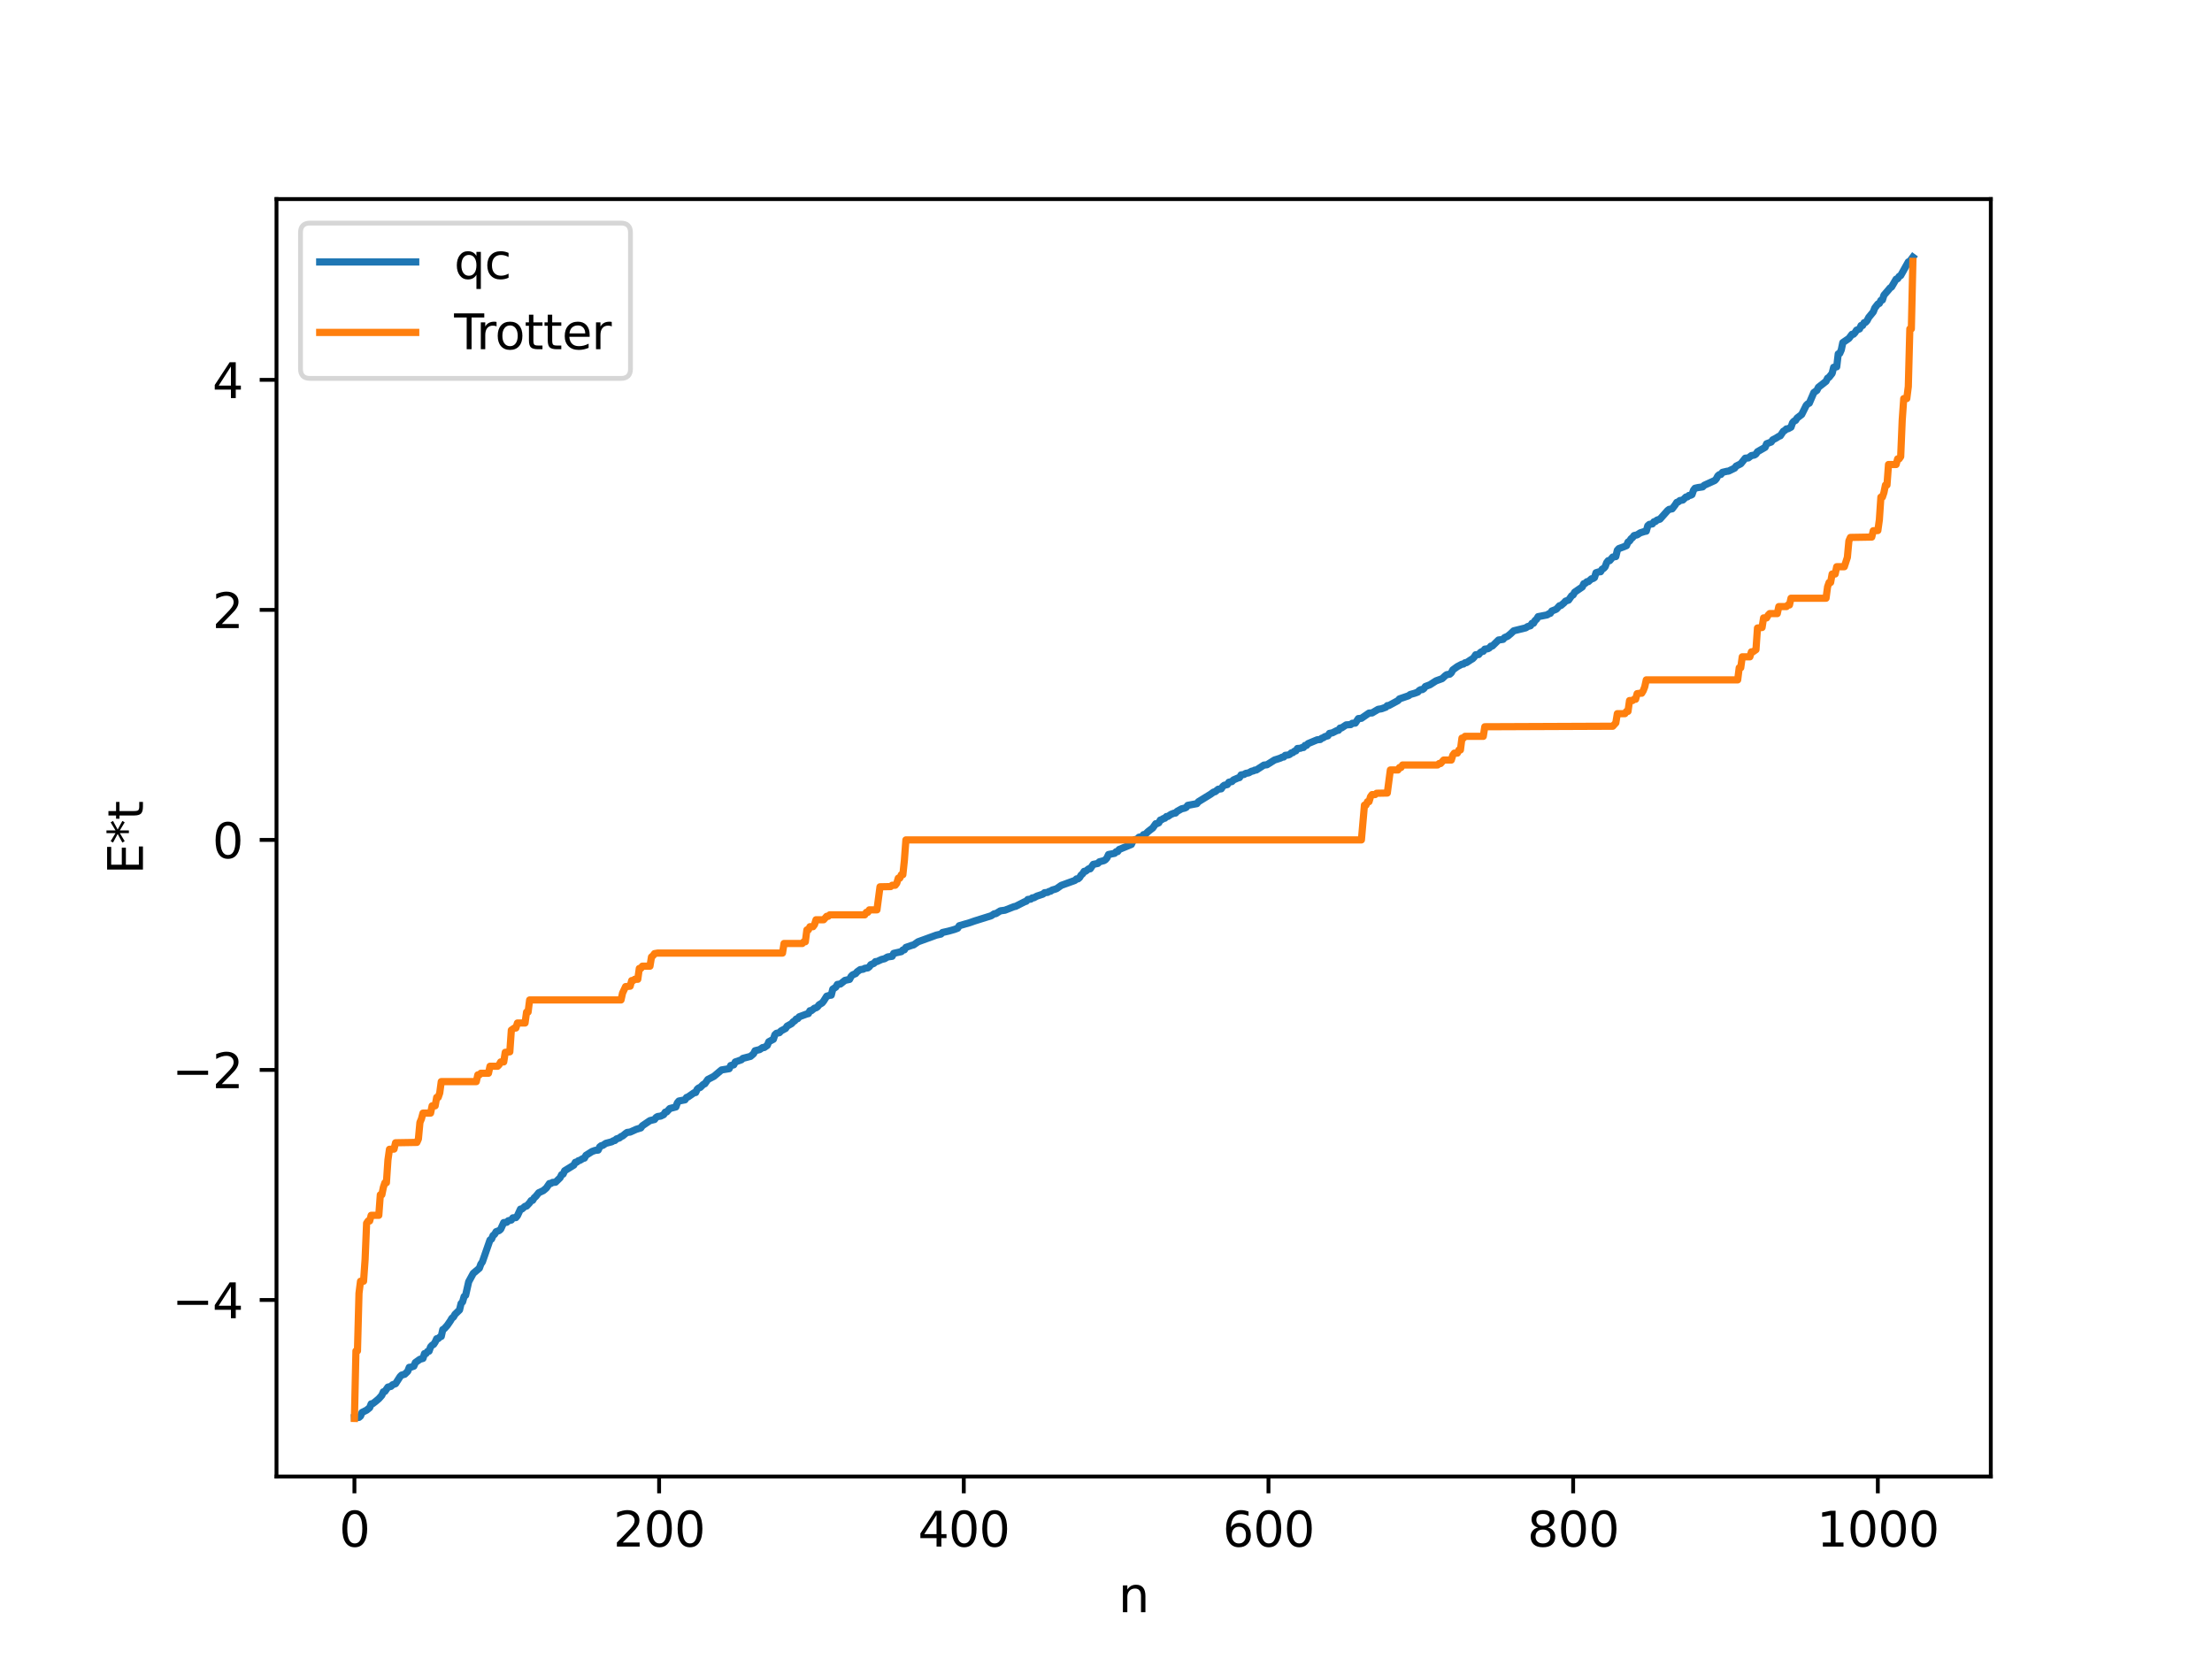 <?xml version="1.0" encoding="utf-8" standalone="no"?>
<!DOCTYPE svg PUBLIC "-//W3C//DTD SVG 1.1//EN"
  "http://www.w3.org/Graphics/SVG/1.1/DTD/svg11.dtd">
<svg xmlns:xlink="http://www.w3.org/1999/xlink" width="460.8pt" height="345.6pt" viewBox="0 0 460.8 345.6" xmlns="http://www.w3.org/2000/svg" version="1.1">
 <defs>
  <style type="text/css">*{stroke-linejoin: round; stroke-linecap: butt}</style>
 </defs>
 <g id="figure_1">
  <g id="patch_1">
   <path d="M 0 345.6 
L 460.8 345.6 
L 460.8 0 
L 0 0 
z
" style="fill: #ffffff"/>
  </g>
  <g id="axes_1">
   <g id="patch_2">
    <path d="M 57.6 307.584 
L 414.72 307.584 
L 414.72 41.472 
L 57.6 41.472 
z
" style="fill: #ffffff"/>
   </g>
   <g id="matplotlib.axis_1">
    <g id="xtick_1">
     <g id="line2d_1">
      <defs>
       <path id="m11bf439907" d="M 0 0 
L 0 3.5 
" style="stroke: #000000; stroke-width: 0.8"/>
      </defs>
      <g>
       <use xlink:href="#m11bf439907" x="73.833" y="307.584" style="stroke: #000000; stroke-width: 0.8"/>
      </g>
     </g>
     <g id="text_1">
      <!-- 0 -->
      <g transform="translate(70.651 322.182) scale(0.1 -0.1)">
       <defs>
        <path id="DejaVuSans-30" d="M 2034 4250 
Q 1547 4250 1301 3770 
Q 1056 3291 1056 2328 
Q 1056 1369 1301 889 
Q 1547 409 2034 409 
Q 2525 409 2770 889 
Q 3016 1369 3016 2328 
Q 3016 3291 2770 3770 
Q 2525 4250 2034 4250 
z
M 2034 4750 
Q 2819 4750 3233 4129 
Q 3647 3509 3647 2328 
Q 3647 1150 3233 529 
Q 2819 -91 2034 -91 
Q 1250 -91 836 529 
Q 422 1150 422 2328 
Q 422 3509 836 4129 
Q 1250 4750 2034 4750 
z
" transform="scale(0.016)"/>
       </defs>
       <use xlink:href="#DejaVuSans-30"/>
      </g>
     </g>
    </g>
    <g id="xtick_2">
     <g id="line2d_2">
      <g>
       <use xlink:href="#m11bf439907" x="137.304" y="307.584" style="stroke: #000000; stroke-width: 0.8"/>
      </g>
     </g>
     <g id="text_2">
      <!-- 200 -->
      <g transform="translate(127.76 322.182) scale(0.1 -0.1)">
       <defs>
        <path id="DejaVuSans-32" d="M 1228 531 
L 3431 531 
L 3431 0 
L 469 0 
L 469 531 
Q 828 903 1448 1529 
Q 2069 2156 2228 2338 
Q 2531 2678 2651 2914 
Q 2772 3150 2772 3378 
Q 2772 3750 2511 3984 
Q 2250 4219 1831 4219 
Q 1534 4219 1204 4116 
Q 875 4013 500 3803 
L 500 4441 
Q 881 4594 1212 4672 
Q 1544 4750 1819 4750 
Q 2544 4750 2975 4387 
Q 3406 4025 3406 3419 
Q 3406 3131 3298 2873 
Q 3191 2616 2906 2266 
Q 2828 2175 2409 1742 
Q 1991 1309 1228 531 
z
" transform="scale(0.016)"/>
       </defs>
       <use xlink:href="#DejaVuSans-32"/>
       <use xlink:href="#DejaVuSans-30" x="63.623"/>
       <use xlink:href="#DejaVuSans-30" x="127.246"/>
      </g>
     </g>
    </g>
    <g id="xtick_3">
     <g id="line2d_3">
      <g>
       <use xlink:href="#m11bf439907" x="200.775" y="307.584" style="stroke: #000000; stroke-width: 0.8"/>
      </g>
     </g>
     <g id="text_3">
      <!-- 400 -->
      <g transform="translate(191.231 322.182) scale(0.1 -0.1)">
       <defs>
        <path id="DejaVuSans-34" d="M 2419 4116 
L 825 1625 
L 2419 1625 
L 2419 4116 
z
M 2253 4666 
L 3047 4666 
L 3047 1625 
L 3713 1625 
L 3713 1100 
L 3047 1100 
L 3047 0 
L 2419 0 
L 2419 1100 
L 313 1100 
L 313 1709 
L 2253 4666 
z
" transform="scale(0.016)"/>
       </defs>
       <use xlink:href="#DejaVuSans-34"/>
       <use xlink:href="#DejaVuSans-30" x="63.623"/>
       <use xlink:href="#DejaVuSans-30" x="127.246"/>
      </g>
     </g>
    </g>
    <g id="xtick_4">
     <g id="line2d_4">
      <g>
       <use xlink:href="#m11bf439907" x="264.246" y="307.584" style="stroke: #000000; stroke-width: 0.8"/>
      </g>
     </g>
     <g id="text_4">
      <!-- 600 -->
      <g transform="translate(254.702 322.182) scale(0.1 -0.1)">
       <defs>
        <path id="DejaVuSans-36" d="M 2113 2584 
Q 1688 2584 1439 2293 
Q 1191 2003 1191 1497 
Q 1191 994 1439 701 
Q 1688 409 2113 409 
Q 2538 409 2786 701 
Q 3034 994 3034 1497 
Q 3034 2003 2786 2293 
Q 2538 2584 2113 2584 
z
M 3366 4563 
L 3366 3988 
Q 3128 4100 2886 4159 
Q 2644 4219 2406 4219 
Q 1781 4219 1451 3797 
Q 1122 3375 1075 2522 
Q 1259 2794 1537 2939 
Q 1816 3084 2150 3084 
Q 2853 3084 3261 2657 
Q 3669 2231 3669 1497 
Q 3669 778 3244 343 
Q 2819 -91 2113 -91 
Q 1303 -91 875 529 
Q 447 1150 447 2328 
Q 447 3434 972 4092 
Q 1497 4750 2381 4750 
Q 2619 4750 2861 4703 
Q 3103 4656 3366 4563 
z
" transform="scale(0.016)"/>
       </defs>
       <use xlink:href="#DejaVuSans-36"/>
       <use xlink:href="#DejaVuSans-30" x="63.623"/>
       <use xlink:href="#DejaVuSans-30" x="127.246"/>
      </g>
     </g>
    </g>
    <g id="xtick_5">
     <g id="line2d_5">
      <g>
       <use xlink:href="#m11bf439907" x="327.717" y="307.584" style="stroke: #000000; stroke-width: 0.8"/>
      </g>
     </g>
     <g id="text_5">
      <!-- 800 -->
      <g transform="translate(318.173 322.182) scale(0.1 -0.1)">
       <defs>
        <path id="DejaVuSans-38" d="M 2034 2216 
Q 1584 2216 1326 1975 
Q 1069 1734 1069 1313 
Q 1069 891 1326 650 
Q 1584 409 2034 409 
Q 2484 409 2743 651 
Q 3003 894 3003 1313 
Q 3003 1734 2745 1975 
Q 2488 2216 2034 2216 
z
M 1403 2484 
Q 997 2584 770 2862 
Q 544 3141 544 3541 
Q 544 4100 942 4425 
Q 1341 4750 2034 4750 
Q 2731 4750 3128 4425 
Q 3525 4100 3525 3541 
Q 3525 3141 3298 2862 
Q 3072 2584 2669 2484 
Q 3125 2378 3379 2068 
Q 3634 1759 3634 1313 
Q 3634 634 3220 271 
Q 2806 -91 2034 -91 
Q 1263 -91 848 271 
Q 434 634 434 1313 
Q 434 1759 690 2068 
Q 947 2378 1403 2484 
z
M 1172 3481 
Q 1172 3119 1398 2916 
Q 1625 2713 2034 2713 
Q 2441 2713 2670 2916 
Q 2900 3119 2900 3481 
Q 2900 3844 2670 4047 
Q 2441 4250 2034 4250 
Q 1625 4250 1398 4047 
Q 1172 3844 1172 3481 
z
" transform="scale(0.016)"/>
       </defs>
       <use xlink:href="#DejaVuSans-38"/>
       <use xlink:href="#DejaVuSans-30" x="63.623"/>
       <use xlink:href="#DejaVuSans-30" x="127.246"/>
      </g>
     </g>
    </g>
    <g id="xtick_6">
     <g id="line2d_6">
      <g>
       <use xlink:href="#m11bf439907" x="391.188" y="307.584" style="stroke: #000000; stroke-width: 0.8"/>
      </g>
     </g>
     <g id="text_6">
      <!-- 1000 -->
      <g transform="translate(378.463 322.182) scale(0.1 -0.1)">
       <defs>
        <path id="DejaVuSans-31" d="M 794 531 
L 1825 531 
L 1825 4091 
L 703 3866 
L 703 4441 
L 1819 4666 
L 2450 4666 
L 2450 531 
L 3481 531 
L 3481 0 
L 794 0 
L 794 531 
z
" transform="scale(0.016)"/>
       </defs>
       <use xlink:href="#DejaVuSans-31"/>
       <use xlink:href="#DejaVuSans-30" x="63.623"/>
       <use xlink:href="#DejaVuSans-30" x="127.246"/>
       <use xlink:href="#DejaVuSans-30" x="190.869"/>
      </g>
     </g>
    </g>
    <g id="text_7">
     <!-- n -->
     <g transform="translate(232.991 335.861) scale(0.1 -0.1)">
      <defs>
       <path id="DejaVuSans-6e" d="M 3513 2113 
L 3513 0 
L 2938 0 
L 2938 2094 
Q 2938 2591 2744 2837 
Q 2550 3084 2163 3084 
Q 1697 3084 1428 2787 
Q 1159 2491 1159 1978 
L 1159 0 
L 581 0 
L 581 3500 
L 1159 3500 
L 1159 2956 
Q 1366 3272 1645 3428 
Q 1925 3584 2291 3584 
Q 2894 3584 3203 3211 
Q 3513 2838 3513 2113 
z
" transform="scale(0.016)"/>
      </defs>
      <use xlink:href="#DejaVuSans-6e"/>
     </g>
    </g>
   </g>
   <g id="matplotlib.axis_2">
    <g id="ytick_1">
     <g id="line2d_7">
      <defs>
       <path id="m4a96497b5f" d="M 0 0 
L -3.5 0 
" style="stroke: #000000; stroke-width: 0.8"/>
      </defs>
      <g>
       <use xlink:href="#m4a96497b5f" x="57.6" y="270.81" style="stroke: #000000; stroke-width: 0.8"/>
      </g>
     </g>
     <g id="text_8">
      <!-- −4 -->
      <g transform="translate(35.858 274.609) scale(0.1 -0.1)">
       <defs>
        <path id="DejaVuSans-2212" d="M 678 2272 
L 4684 2272 
L 4684 1741 
L 678 1741 
L 678 2272 
z
" transform="scale(0.016)"/>
       </defs>
       <use xlink:href="#DejaVuSans-2212"/>
       <use xlink:href="#DejaVuSans-34" x="83.789"/>
      </g>
     </g>
    </g>
    <g id="ytick_2">
     <g id="line2d_8">
      <g>
       <use xlink:href="#m4a96497b5f" x="57.6" y="222.89" style="stroke: #000000; stroke-width: 0.8"/>
      </g>
     </g>
     <g id="text_9">
      <!-- −2 -->
      <g transform="translate(35.858 226.689) scale(0.1 -0.1)">
       <use xlink:href="#DejaVuSans-2212"/>
       <use xlink:href="#DejaVuSans-32" x="83.789"/>
      </g>
     </g>
    </g>
    <g id="ytick_3">
     <g id="line2d_9">
      <g>
       <use xlink:href="#m4a96497b5f" x="57.6" y="174.969" style="stroke: #000000; stroke-width: 0.8"/>
      </g>
     </g>
     <g id="text_10">
      <!-- 0 -->
      <g transform="translate(44.237 178.769) scale(0.1 -0.1)">
       <use xlink:href="#DejaVuSans-30"/>
      </g>
     </g>
    </g>
    <g id="ytick_4">
     <g id="line2d_10">
      <g>
       <use xlink:href="#m4a96497b5f" x="57.6" y="127.049" style="stroke: #000000; stroke-width: 0.8"/>
      </g>
     </g>
     <g id="text_11">
      <!-- 2 -->
      <g transform="translate(44.237 130.848) scale(0.1 -0.1)">
       <use xlink:href="#DejaVuSans-32"/>
      </g>
     </g>
    </g>
    <g id="ytick_5">
     <g id="line2d_11">
      <g>
       <use xlink:href="#m4a96497b5f" x="57.6" y="79.129" style="stroke: #000000; stroke-width: 0.8"/>
      </g>
     </g>
     <g id="text_12">
      <!-- 4 -->
      <g transform="translate(44.237 82.928) scale(0.1 -0.1)">
       <use xlink:href="#DejaVuSans-34"/>
      </g>
     </g>
    </g>
    <g id="text_13">
     <!-- E*t -->
     <g transform="translate(29.778 182.148) rotate(-90) scale(0.1 -0.1)">
      <defs>
       <path id="DejaVuSans-45" d="M 628 4666 
L 3578 4666 
L 3578 4134 
L 1259 4134 
L 1259 2753 
L 3481 2753 
L 3481 2222 
L 1259 2222 
L 1259 531 
L 3634 531 
L 3634 0 
L 628 0 
L 628 4666 
z
" transform="scale(0.016)"/>
       <path id="DejaVuSans-2a" d="M 3009 3897 
L 1888 3291 
L 3009 2681 
L 2828 2375 
L 1778 3009 
L 1778 1831 
L 1422 1831 
L 1422 3009 
L 372 2375 
L 191 2681 
L 1313 3291 
L 191 3897 
L 372 4206 
L 1422 3572 
L 1422 4750 
L 1778 4750 
L 1778 3572 
L 2828 4206 
L 3009 3897 
z
" transform="scale(0.016)"/>
       <path id="DejaVuSans-74" d="M 1172 4494 
L 1172 3500 
L 2356 3500 
L 2356 3053 
L 1172 3053 
L 1172 1153 
Q 1172 725 1289 603 
Q 1406 481 1766 481 
L 2356 481 
L 2356 0 
L 1766 0 
Q 1100 0 847 248 
Q 594 497 594 1153 
L 594 3053 
L 172 3053 
L 172 3500 
L 594 3500 
L 594 4494 
L 1172 4494 
z
" transform="scale(0.016)"/>
      </defs>
      <use xlink:href="#DejaVuSans-45"/>
      <use xlink:href="#DejaVuSans-2a" x="63.184"/>
      <use xlink:href="#DejaVuSans-74" x="113.184"/>
     </g>
    </g>
   </g>
   <g id="line2d_12">
    <path d="M 73.833 295.32 
L 74.785 295.265 
L 75.102 294.988 
L 75.42 294.238 
L 76.372 293.761 
L 77.006 293.249 
L 77.324 292.45 
L 77.641 292.409 
L 78.276 291.92 
L 78.91 291.386 
L 79.545 290.67 
L 79.862 289.937 
L 80.18 289.863 
L 80.815 288.958 
L 81.449 288.807 
L 81.767 288.48 
L 82.401 288.25 
L 83.353 286.768 
L 83.671 286.451 
L 84.305 286.286 
L 84.94 285.671 
L 85.258 284.837 
L 85.575 284.817 
L 86.21 284.595 
L 86.527 283.847 
L 87.479 283.164 
L 88.114 282.984 
L 88.431 281.979 
L 88.748 281.974 
L 89.066 281.533 
L 89.383 281.476 
L 89.7 280.576 
L 90.018 280.231 
L 90.335 280.055 
L 90.653 279.573 
L 90.97 278.878 
L 91.287 278.855 
L 91.605 278.529 
L 91.922 278.407 
L 92.239 276.98 
L 92.557 276.796 
L 93.191 276.078 
L 93.826 275.152 
L 94.143 274.603 
L 94.461 274.375 
L 94.778 273.809 
L 95.73 272.882 
L 96.048 271.55 
L 96.365 271.204 
L 96.682 270.087 
L 97 269.829 
L 97.634 267.011 
L 98.586 265.266 
L 99.856 264.195 
L 100.173 263.331 
L 100.491 262.871 
L 102.077 258.315 
L 102.395 258.123 
L 102.712 257.374 
L 103.029 257.139 
L 103.347 256.585 
L 103.981 256.348 
L 104.299 256.079 
L 104.934 254.687 
L 105.568 254.625 
L 105.886 254.304 
L 106.52 254.157 
L 106.838 253.701 
L 107.472 253.647 
L 107.79 253.254 
L 108.424 251.878 
L 108.742 251.853 
L 109.377 251.298 
L 109.694 251.249 
L 110.329 250.572 
L 110.646 250.104 
L 110.963 250.049 
L 111.281 249.525 
L 111.598 249.254 
L 112.233 248.468 
L 113.185 248.024 
L 113.82 247.48 
L 114.454 246.551 
L 114.772 246.539 
L 115.089 246.323 
L 115.724 246.273 
L 116.676 245.346 
L 116.993 244.708 
L 117.31 244.585 
L 117.628 243.891 
L 119.532 242.716 
L 119.849 242.128 
L 120.167 242.085 
L 120.484 241.805 
L 120.801 241.722 
L 121.436 241.339 
L 121.753 241.254 
L 122.071 240.676 
L 123.34 239.876 
L 123.975 239.648 
L 124.61 239.587 
L 124.927 238.922 
L 125.244 238.674 
L 125.562 238.614 
L 126.196 238.184 
L 127.466 237.846 
L 127.783 237.639 
L 128.1 237.585 
L 128.418 237.262 
L 129.053 237.057 
L 129.37 236.77 
L 129.687 236.653 
L 130.322 236.13 
L 130.639 235.91 
L 131.274 235.832 
L 132.543 235.258 
L 133.496 234.964 
L 133.813 234.52 
L 135.4 233.444 
L 136.352 233.212 
L 136.669 232.791 
L 136.986 232.593 
L 137.621 232.509 
L 138.256 232.203 
L 138.573 231.685 
L 138.891 231.632 
L 139.525 230.931 
L 140.795 230.597 
L 141.112 229.731 
L 141.429 229.364 
L 142.699 229.114 
L 143.016 228.623 
L 143.334 228.511 
L 144.603 227.632 
L 144.92 227.594 
L 145.238 226.903 
L 145.555 226.637 
L 145.872 226.53 
L 146.507 225.9 
L 146.824 225.773 
L 147.459 224.873 
L 148.729 224.217 
L 149.998 223.147 
L 150.315 222.887 
L 151.902 222.63 
L 152.22 221.961 
L 152.854 221.825 
L 153.172 221.221 
L 154.441 220.781 
L 154.758 220.478 
L 156.345 220.062 
L 156.98 219.512 
L 157.297 218.886 
L 158.249 218.649 
L 158.884 218.219 
L 159.201 218.218 
L 159.836 217.782 
L 160.153 217.016 
L 161.105 216.5 
L 161.423 215.556 
L 161.74 215.262 
L 162.375 215.119 
L 162.692 214.762 
L 163.644 214.252 
L 163.962 213.77 
L 164.914 213.235 
L 165.231 212.848 
L 165.548 212.678 
L 165.866 212.281 
L 166.183 212.202 
L 166.5 211.812 
L 168.087 211.223 
L 168.405 211.156 
L 168.722 210.548 
L 169.039 210.533 
L 169.674 210.023 
L 169.991 209.95 
L 170.309 209.736 
L 170.626 209.316 
L 171.261 208.935 
L 171.578 208.539 
L 172.213 207.529 
L 172.848 207.333 
L 173.165 207.308 
L 173.482 206.056 
L 174.117 205.632 
L 174.434 205.079 
L 175.069 204.989 
L 176.021 204.229 
L 176.973 204.028 
L 177.291 203.414 
L 177.608 203.087 
L 178.243 202.821 
L 178.56 202.444 
L 179.195 201.987 
L 179.829 201.905 
L 180.147 201.713 
L 180.781 201.628 
L 181.099 201.395 
L 181.416 200.95 
L 182.051 200.69 
L 182.368 200.321 
L 182.686 200.314 
L 183.638 199.875 
L 184.272 199.722 
L 184.907 199.347 
L 185.859 199.214 
L 186.177 198.599 
L 187.763 198.243 
L 188.081 197.894 
L 188.398 197.866 
L 188.715 197.361 
L 189.985 196.917 
L 190.302 196.85 
L 191.254 196.189 
L 195.062 194.801 
L 196.015 194.585 
L 196.332 194.257 
L 197.601 193.969 
L 198.871 193.607 
L 199.505 193.365 
L 199.823 192.851 
L 202.044 192.201 
L 202.996 191.864 
L 206.487 190.769 
L 207.122 190.353 
L 207.439 190.334 
L 208.391 189.746 
L 209.343 189.615 
L 211.248 188.869 
L 211.565 188.811 
L 213.469 187.845 
L 213.786 187.747 
L 214.104 187.379 
L 214.739 187.301 
L 215.056 187.038 
L 215.373 187.025 
L 216.008 186.678 
L 217.277 186.255 
L 217.595 185.967 
L 218.229 185.903 
L 218.547 185.698 
L 218.864 185.65 
L 219.181 185.413 
L 219.816 185.23 
L 220.134 185.109 
L 221.086 184.437 
L 223.942 183.402 
L 224.259 183.088 
L 224.577 183.084 
L 224.894 182.819 
L 225.211 182.288 
L 225.529 182.035 
L 225.846 181.521 
L 226.163 181.484 
L 226.798 180.993 
L 227.115 180.988 
L 227.75 180.061 
L 228.702 179.872 
L 229.02 179.529 
L 229.972 179.284 
L 230.289 179.084 
L 230.606 178.711 
L 230.924 178.012 
L 232.193 177.764 
L 232.51 177.425 
L 232.828 177.406 
L 233.145 176.959 
L 235.684 175.914 
L 236.001 175.214 
L 236.319 174.946 
L 236.953 174.758 
L 237.271 174.409 
L 237.905 174.31 
L 238.223 173.863 
L 238.54 173.841 
L 239.175 173.225 
L 239.81 172.731 
L 240.127 172.495 
L 240.762 171.595 
L 241.079 171.559 
L 241.396 171.408 
L 241.714 170.829 
L 242.031 170.74 
L 242.348 170.511 
L 242.666 170.449 
L 242.983 170.099 
L 243.3 170.075 
L 243.935 169.648 
L 244.57 169.395 
L 244.887 169.372 
L 245.205 169.024 
L 246.157 168.489 
L 246.791 168.343 
L 247.109 168.192 
L 247.426 167.773 
L 249.33 167.415 
L 249.648 167.018 
L 252.186 165.455 
L 252.821 164.994 
L 253.139 164.925 
L 253.773 164.413 
L 254.408 164.324 
L 254.725 163.837 
L 255.043 163.584 
L 255.677 163.439 
L 255.995 162.949 
L 256.629 162.814 
L 256.947 162.475 
L 257.899 162.063 
L 258.216 161.983 
L 258.534 161.431 
L 259.168 161.333 
L 259.486 161.114 
L 260.12 161.006 
L 260.755 160.646 
L 261.072 160.611 
L 261.39 160.427 
L 261.707 160.412 
L 263.294 159.386 
L 263.929 159.314 
L 265.515 158.318 
L 266.15 158.122 
L 266.785 157.906 
L 267.102 157.725 
L 267.42 157.698 
L 267.737 157.35 
L 268.372 157.279 
L 268.689 157.153 
L 269.006 156.843 
L 269.324 156.788 
L 269.641 156.5 
L 269.958 156.423 
L 270.276 155.924 
L 270.91 155.883 
L 271.228 155.732 
L 271.545 155.718 
L 271.862 155.283 
L 272.18 155.278 
L 272.497 154.906 
L 274.401 154.111 
L 275.036 154.054 
L 275.353 153.778 
L 275.671 153.69 
L 275.988 153.457 
L 276.623 153.279 
L 276.94 152.783 
L 277.575 152.658 
L 278.527 152.173 
L 278.844 152.127 
L 279.162 151.664 
L 279.479 151.636 
L 280.431 151.007 
L 281.383 150.949 
L 281.7 150.672 
L 282.335 150.636 
L 282.97 149.693 
L 283.605 149.636 
L 285.191 148.546 
L 285.826 148.517 
L 287.096 147.76 
L 287.73 147.665 
L 288.682 147.332 
L 289 146.994 
L 289.317 146.98 
L 291.221 145.952 
L 291.539 145.589 
L 293.443 144.935 
L 293.76 144.68 
L 294.712 144.412 
L 295.347 144.176 
L 295.664 143.83 
L 295.981 143.663 
L 296.299 143.655 
L 296.616 143.45 
L 296.934 143.007 
L 297.886 142.646 
L 298.52 142.237 
L 299.155 141.832 
L 300.424 141.374 
L 301.059 140.776 
L 301.377 140.55 
L 302.011 140.442 
L 302.329 140.156 
L 302.646 139.551 
L 303.598 138.861 
L 304.55 138.361 
L 304.867 138.331 
L 305.185 138.068 
L 305.502 138.036 
L 306.454 137.408 
L 306.772 137.231 
L 307.089 136.9 
L 307.406 136.399 
L 308.041 136.352 
L 308.358 135.949 
L 308.676 135.734 
L 308.993 135.674 
L 309.31 135.229 
L 309.945 135.148 
L 310.262 134.976 
L 310.58 134.6 
L 310.897 134.567 
L 312.167 133.327 
L 313.119 133.192 
L 313.436 132.818 
L 314.071 132.541 
L 314.705 132.017 
L 315.34 131.408 
L 317.879 130.782 
L 318.196 130.538 
L 318.831 130.349 
L 319.148 129.846 
L 319.466 129.826 
L 319.783 129.259 
L 320.1 129.003 
L 320.418 128.458 
L 321.053 128.34 
L 322.322 128.089 
L 322.639 127.856 
L 322.957 127.773 
L 323.274 127.284 
L 323.909 127.036 
L 324.226 126.895 
L 324.861 126.191 
L 325.178 126.128 
L 325.813 125.587 
L 326.13 125.226 
L 326.765 125.014 
L 327.4 124.107 
L 327.717 123.929 
L 328.034 123.359 
L 329.621 122.271 
L 329.939 121.584 
L 330.256 121.512 
L 330.573 121.185 
L 330.891 121.16 
L 331.525 120.579 
L 331.843 120.531 
L 332.16 120.321 
L 332.477 119.31 
L 333.112 119.118 
L 333.429 119.104 
L 333.747 118.575 
L 334.064 118.411 
L 334.381 118.073 
L 334.699 117.205 
L 335.016 116.801 
L 335.334 116.791 
L 335.968 116.041 
L 336.603 115.944 
L 336.92 114.632 
L 337.238 114.28 
L 338.19 113.935 
L 338.824 113.672 
L 339.142 112.916 
L 339.459 112.721 
L 339.777 112.235 
L 340.094 111.988 
L 340.411 111.564 
L 341.046 111.42 
L 341.681 111.002 
L 342.633 110.701 
L 342.95 110.648 
L 343.267 109.526 
L 343.585 109.242 
L 344.22 109.14 
L 344.537 108.694 
L 344.854 108.644 
L 345.172 108.347 
L 345.806 108.143 
L 347.393 106.357 
L 347.71 106.114 
L 348.345 105.997 
L 348.98 105.167 
L 349.297 104.659 
L 349.615 104.56 
L 349.932 104.281 
L 350.567 104.161 
L 351.201 103.542 
L 351.519 103.504 
L 351.836 103.207 
L 352.153 103.191 
L 352.471 103.03 
L 352.788 102.115 
L 353.105 101.708 
L 353.74 101.566 
L 354.692 101.427 
L 355.01 101.098 
L 357.231 100.087 
L 357.548 99.732 
L 357.866 99.126 
L 358.183 98.872 
L 358.5 98.835 
L 358.818 98.396 
L 359.77 98.173 
L 360.087 98.142 
L 361.357 97.522 
L 361.674 97.092 
L 362.626 96.624 
L 363.578 95.445 
L 364.213 95.397 
L 364.848 94.906 
L 365.482 94.791 
L 365.8 94.574 
L 366.117 94.1 
L 367.069 93.553 
L 367.704 93.185 
L 368.021 92.441 
L 368.973 92.083 
L 369.291 91.628 
L 369.925 91.304 
L 370.56 90.903 
L 370.877 90.78 
L 371.512 89.835 
L 371.829 89.66 
L 372.147 89.347 
L 372.464 89.327 
L 373.099 88.986 
L 373.416 88.072 
L 373.734 87.724 
L 374.051 87.578 
L 374.368 87.082 
L 375.32 86.35 
L 376.272 84.442 
L 376.59 84.127 
L 376.907 83.989 
L 377.859 81.773 
L 378.494 81.32 
L 378.811 80.678 
L 380.398 79.432 
L 380.715 78.783 
L 381.033 78.585 
L 381.667 77.779 
L 381.985 76.51 
L 382.62 76.415 
L 382.937 73.725 
L 383.254 73.613 
L 383.572 72.886 
L 383.889 71.369 
L 385.158 70.499 
L 385.793 69.648 
L 386.11 69.626 
L 386.428 69.287 
L 386.745 68.78 
L 387.38 68.518 
L 387.697 67.811 
L 388.015 67.81 
L 388.332 67.219 
L 388.649 67.131 
L 388.967 66.763 
L 389.284 66.135 
L 390.236 64.97 
L 390.553 64.16 
L 391.188 63.34 
L 391.505 63.209 
L 391.823 62.574 
L 392.14 62.488 
L 392.458 61.488 
L 393.41 60.386 
L 393.727 59.995 
L 394.044 59.781 
L 394.996 58.151 
L 395.314 58.06 
L 395.631 57.57 
L 395.948 57.401 
L 397.535 54.562 
L 397.853 54.425 
L 398.487 53.568 
L 398.487 53.568 
" clip-path="url(#pd0558c229a)" style="fill: none; stroke: #1f77b4; stroke-width: 1.5; stroke-linecap: square"/>
   </g>
   <g id="line2d_13">
    <path d="M 73.833 295.488 
L 74.15 281.425 
L 74.467 281.425 
L 74.785 269.404 
L 75.102 266.907 
L 75.737 266.907 
L 76.054 262.409 
L 76.372 254.816 
L 76.689 254.35 
L 77.006 254.35 
L 77.324 253.175 
L 78.91 253.175 
L 79.228 248.891 
L 79.545 248.891 
L 79.862 247.341 
L 80.18 246.383 
L 80.497 246.383 
L 80.815 241.646 
L 81.132 239.416 
L 82.084 239.378 
L 82.401 238.058 
L 86.844 237.983 
L 87.162 237.261 
L 87.479 233.828 
L 87.796 233.07 
L 88.114 231.881 
L 89.7 231.881 
L 90.018 230.363 
L 90.653 230.363 
L 90.97 228.6 
L 91.287 228.6 
L 91.605 227.681 
L 91.922 225.318 
L 99.221 225.318 
L 99.539 223.91 
L 99.856 223.91 
L 100.173 223.576 
L 101.76 223.576 
L 102.077 222.117 
L 103.664 222.117 
L 103.981 221.788 
L 104.299 221.219 
L 104.934 221.219 
L 105.251 219.217 
L 106.203 219.116 
L 106.52 214.599 
L 107.155 214.153 
L 107.472 214.153 
L 107.79 213.112 
L 109.377 213.112 
L 109.694 210.83 
L 110.011 210.83 
L 110.329 208.308 
L 129.37 208.308 
L 129.687 206.875 
L 130.322 205.527 
L 131.274 205.441 
L 131.591 204.269 
L 131.909 204.269 
L 132.226 204.001 
L 132.861 204.001 
L 133.178 201.744 
L 133.496 201.744 
L 133.813 201.271 
L 135.4 201.271 
L 135.717 199.347 
L 136.034 199.087 
L 136.352 198.653 
L 136.986 198.543 
L 163.01 198.543 
L 163.327 196.546 
L 167.135 196.546 
L 167.453 196.181 
L 167.77 196.181 
L 168.087 193.709 
L 168.405 193.709 
L 168.722 193.049 
L 169.357 193.049 
L 169.674 192.623 
L 169.991 191.603 
L 171.578 191.603 
L 172.213 190.884 
L 172.53 190.884 
L 172.848 190.579 
L 180.147 190.579 
L 180.464 190.054 
L 180.781 190.054 
L 181.099 189.539 
L 182.686 189.539 
L 183.32 184.734 
L 185.542 184.691 
L 185.859 184.412 
L 186.494 184.412 
L 186.811 183.99 
L 187.129 182.934 
L 187.446 182.934 
L 187.763 182.218 
L 188.081 182.218 
L 188.398 179.23 
L 188.715 174.969 
L 283.605 174.969 
L 284.239 167.721 
L 284.557 167.721 
L 284.874 167.005 
L 285.191 167.005 
L 285.509 165.949 
L 285.826 165.527 
L 286.461 165.527 
L 286.778 165.248 
L 289 165.205 
L 289.634 160.4 
L 291.221 160.4 
L 291.539 159.885 
L 291.856 159.885 
L 292.173 159.36 
L 299.472 159.36 
L 299.79 159.055 
L 300.107 159.055 
L 300.742 158.336 
L 302.329 158.336 
L 302.646 157.316 
L 302.963 156.89 
L 303.598 156.89 
L 303.915 156.23 
L 304.233 156.23 
L 304.55 153.758 
L 304.867 153.758 
L 305.185 153.393 
L 308.993 153.393 
L 309.31 151.396 
L 335.968 151.286 
L 336.603 150.592 
L 336.92 148.668 
L 338.507 148.668 
L 338.824 148.195 
L 339.142 148.195 
L 339.459 145.938 
L 340.094 145.938 
L 340.411 145.67 
L 340.729 145.67 
L 341.046 144.498 
L 341.681 144.412 
L 341.998 144.412 
L 342.315 143.89 
L 342.633 143.064 
L 342.95 141.631 
L 361.991 141.631 
L 362.309 139.109 
L 362.626 139.109 
L 362.943 136.826 
L 364.53 136.826 
L 364.848 135.786 
L 365.165 135.786 
L 365.8 135.34 
L 366.117 130.823 
L 367.069 130.722 
L 367.386 128.72 
L 368.021 128.72 
L 368.339 128.151 
L 368.656 127.822 
L 370.243 127.822 
L 370.56 126.362 
L 372.147 126.362 
L 372.464 126.029 
L 372.781 126.029 
L 373.099 124.621 
L 380.398 124.621 
L 380.715 122.258 
L 381.033 121.339 
L 381.35 121.339 
L 381.667 119.576 
L 382.302 119.576 
L 382.62 118.057 
L 384.206 118.057 
L 384.841 116.11 
L 385.158 112.678 
L 385.476 111.955 
L 389.919 111.881 
L 390.236 110.561 
L 391.188 110.523 
L 391.505 108.293 
L 391.823 103.556 
L 392.14 103.556 
L 392.458 102.598 
L 392.775 101.047 
L 393.092 101.047 
L 393.41 96.764 
L 394.996 96.764 
L 395.314 95.589 
L 395.631 95.589 
L 395.948 95.123 
L 396.266 87.53 
L 396.583 83.032 
L 397.218 83.032 
L 397.535 80.535 
L 397.853 68.514 
L 398.17 68.514 
L 398.487 54.451 
L 398.487 54.451 
" clip-path="url(#pd0558c229a)" style="fill: none; stroke: #ff7f0e; stroke-width: 1.5; stroke-linecap: square"/>
   </g>
   <g id="patch_3">
    <path d="M 57.6 307.584 
L 57.6 41.472 
" style="fill: none; stroke: #000000; stroke-width: 0.8; stroke-linejoin: miter; stroke-linecap: square"/>
   </g>
   <g id="patch_4">
    <path d="M 414.72 307.584 
L 414.72 41.472 
" style="fill: none; stroke: #000000; stroke-width: 0.8; stroke-linejoin: miter; stroke-linecap: square"/>
   </g>
   <g id="patch_5">
    <path d="M 57.6 307.584 
L 414.72 307.584 
" style="fill: none; stroke: #000000; stroke-width: 0.8; stroke-linejoin: miter; stroke-linecap: square"/>
   </g>
   <g id="patch_6">
    <path d="M 57.6 41.472 
L 414.72 41.472 
" style="fill: none; stroke: #000000; stroke-width: 0.8; stroke-linejoin: miter; stroke-linecap: square"/>
   </g>
   <g id="legend_1">
    <g id="patch_7">
     <path d="M 64.6 78.828 
L 129.342 78.828 
Q 131.342 78.828 131.342 76.828 
L 131.342 48.472 
Q 131.342 46.472 129.342 46.472 
L 64.6 46.472 
Q 62.6 46.472 62.6 48.472 
L 62.6 76.828 
Q 62.6 78.828 64.6 78.828 
z
" style="fill: #ffffff; opacity: 0.8; stroke: #cccccc; stroke-linejoin: miter"/>
    </g>
    <g id="line2d_14">
     <path d="M 66.6 54.57 
L 76.6 54.57 
L 86.6 54.57 
" style="fill: none; stroke: #1f77b4; stroke-width: 1.5; stroke-linecap: square"/>
    </g>
    <g id="text_14">
     <!-- qc -->
     <g transform="translate(94.6 58.07) scale(0.1 -0.1)">
      <defs>
       <path id="DejaVuSans-71" d="M 947 1747 
Q 947 1113 1208 752 
Q 1469 391 1925 391 
Q 2381 391 2643 752 
Q 2906 1113 2906 1747 
Q 2906 2381 2643 2742 
Q 2381 3103 1925 3103 
Q 1469 3103 1208 2742 
Q 947 2381 947 1747 
z
M 2906 525 
Q 2725 213 2448 61 
Q 2172 -91 1784 -91 
Q 1150 -91 751 415 
Q 353 922 353 1747 
Q 353 2572 751 3078 
Q 1150 3584 1784 3584 
Q 2172 3584 2448 3432 
Q 2725 3281 2906 2969 
L 2906 3500 
L 3481 3500 
L 3481 -1331 
L 2906 -1331 
L 2906 525 
z
" transform="scale(0.016)"/>
       <path id="DejaVuSans-63" d="M 3122 3366 
L 3122 2828 
Q 2878 2963 2633 3030 
Q 2388 3097 2138 3097 
Q 1578 3097 1268 2742 
Q 959 2388 959 1747 
Q 959 1106 1268 751 
Q 1578 397 2138 397 
Q 2388 397 2633 464 
Q 2878 531 3122 666 
L 3122 134 
Q 2881 22 2623 -34 
Q 2366 -91 2075 -91 
Q 1284 -91 818 406 
Q 353 903 353 1747 
Q 353 2603 823 3093 
Q 1294 3584 2113 3584 
Q 2378 3584 2631 3529 
Q 2884 3475 3122 3366 
z
" transform="scale(0.016)"/>
      </defs>
      <use xlink:href="#DejaVuSans-71"/>
      <use xlink:href="#DejaVuSans-63" x="63.477"/>
     </g>
    </g>
    <g id="line2d_15">
     <path d="M 66.6 69.249 
L 76.6 69.249 
L 86.6 69.249 
" style="fill: none; stroke: #ff7f0e; stroke-width: 1.5; stroke-linecap: square"/>
    </g>
    <g id="text_15">
     <!-- Trotter -->
     <g transform="translate(94.6 72.749) scale(0.1 -0.1)">
      <defs>
       <path id="DejaVuSans-54" d="M -19 4666 
L 3928 4666 
L 3928 4134 
L 2272 4134 
L 2272 0 
L 1638 0 
L 1638 4134 
L -19 4134 
L -19 4666 
z
" transform="scale(0.016)"/>
       <path id="DejaVuSans-72" d="M 2631 2963 
Q 2534 3019 2420 3045 
Q 2306 3072 2169 3072 
Q 1681 3072 1420 2755 
Q 1159 2438 1159 1844 
L 1159 0 
L 581 0 
L 581 3500 
L 1159 3500 
L 1159 2956 
Q 1341 3275 1631 3429 
Q 1922 3584 2338 3584 
Q 2397 3584 2469 3576 
Q 2541 3569 2628 3553 
L 2631 2963 
z
" transform="scale(0.016)"/>
       <path id="DejaVuSans-6f" d="M 1959 3097 
Q 1497 3097 1228 2736 
Q 959 2375 959 1747 
Q 959 1119 1226 758 
Q 1494 397 1959 397 
Q 2419 397 2687 759 
Q 2956 1122 2956 1747 
Q 2956 2369 2687 2733 
Q 2419 3097 1959 3097 
z
M 1959 3584 
Q 2709 3584 3137 3096 
Q 3566 2609 3566 1747 
Q 3566 888 3137 398 
Q 2709 -91 1959 -91 
Q 1206 -91 779 398 
Q 353 888 353 1747 
Q 353 2609 779 3096 
Q 1206 3584 1959 3584 
z
" transform="scale(0.016)"/>
       <path id="DejaVuSans-65" d="M 3597 1894 
L 3597 1613 
L 953 1613 
Q 991 1019 1311 708 
Q 1631 397 2203 397 
Q 2534 397 2845 478 
Q 3156 559 3463 722 
L 3463 178 
Q 3153 47 2828 -22 
Q 2503 -91 2169 -91 
Q 1331 -91 842 396 
Q 353 884 353 1716 
Q 353 2575 817 3079 
Q 1281 3584 2069 3584 
Q 2775 3584 3186 3129 
Q 3597 2675 3597 1894 
z
M 3022 2063 
Q 3016 2534 2758 2815 
Q 2500 3097 2075 3097 
Q 1594 3097 1305 2825 
Q 1016 2553 972 2059 
L 3022 2063 
z
" transform="scale(0.016)"/>
      </defs>
      <use xlink:href="#DejaVuSans-54"/>
      <use xlink:href="#DejaVuSans-72" x="46.334"/>
      <use xlink:href="#DejaVuSans-6f" x="85.197"/>
      <use xlink:href="#DejaVuSans-74" x="146.379"/>
      <use xlink:href="#DejaVuSans-74" x="185.588"/>
      <use xlink:href="#DejaVuSans-65" x="224.797"/>
      <use xlink:href="#DejaVuSans-72" x="286.32"/>
     </g>
    </g>
   </g>
  </g>
 </g>
 <defs>
  <clipPath id="pd0558c229a">
   <rect x="57.6" y="41.472" width="357.12" height="266.112"/>
  </clipPath>
 </defs>
</svg>
